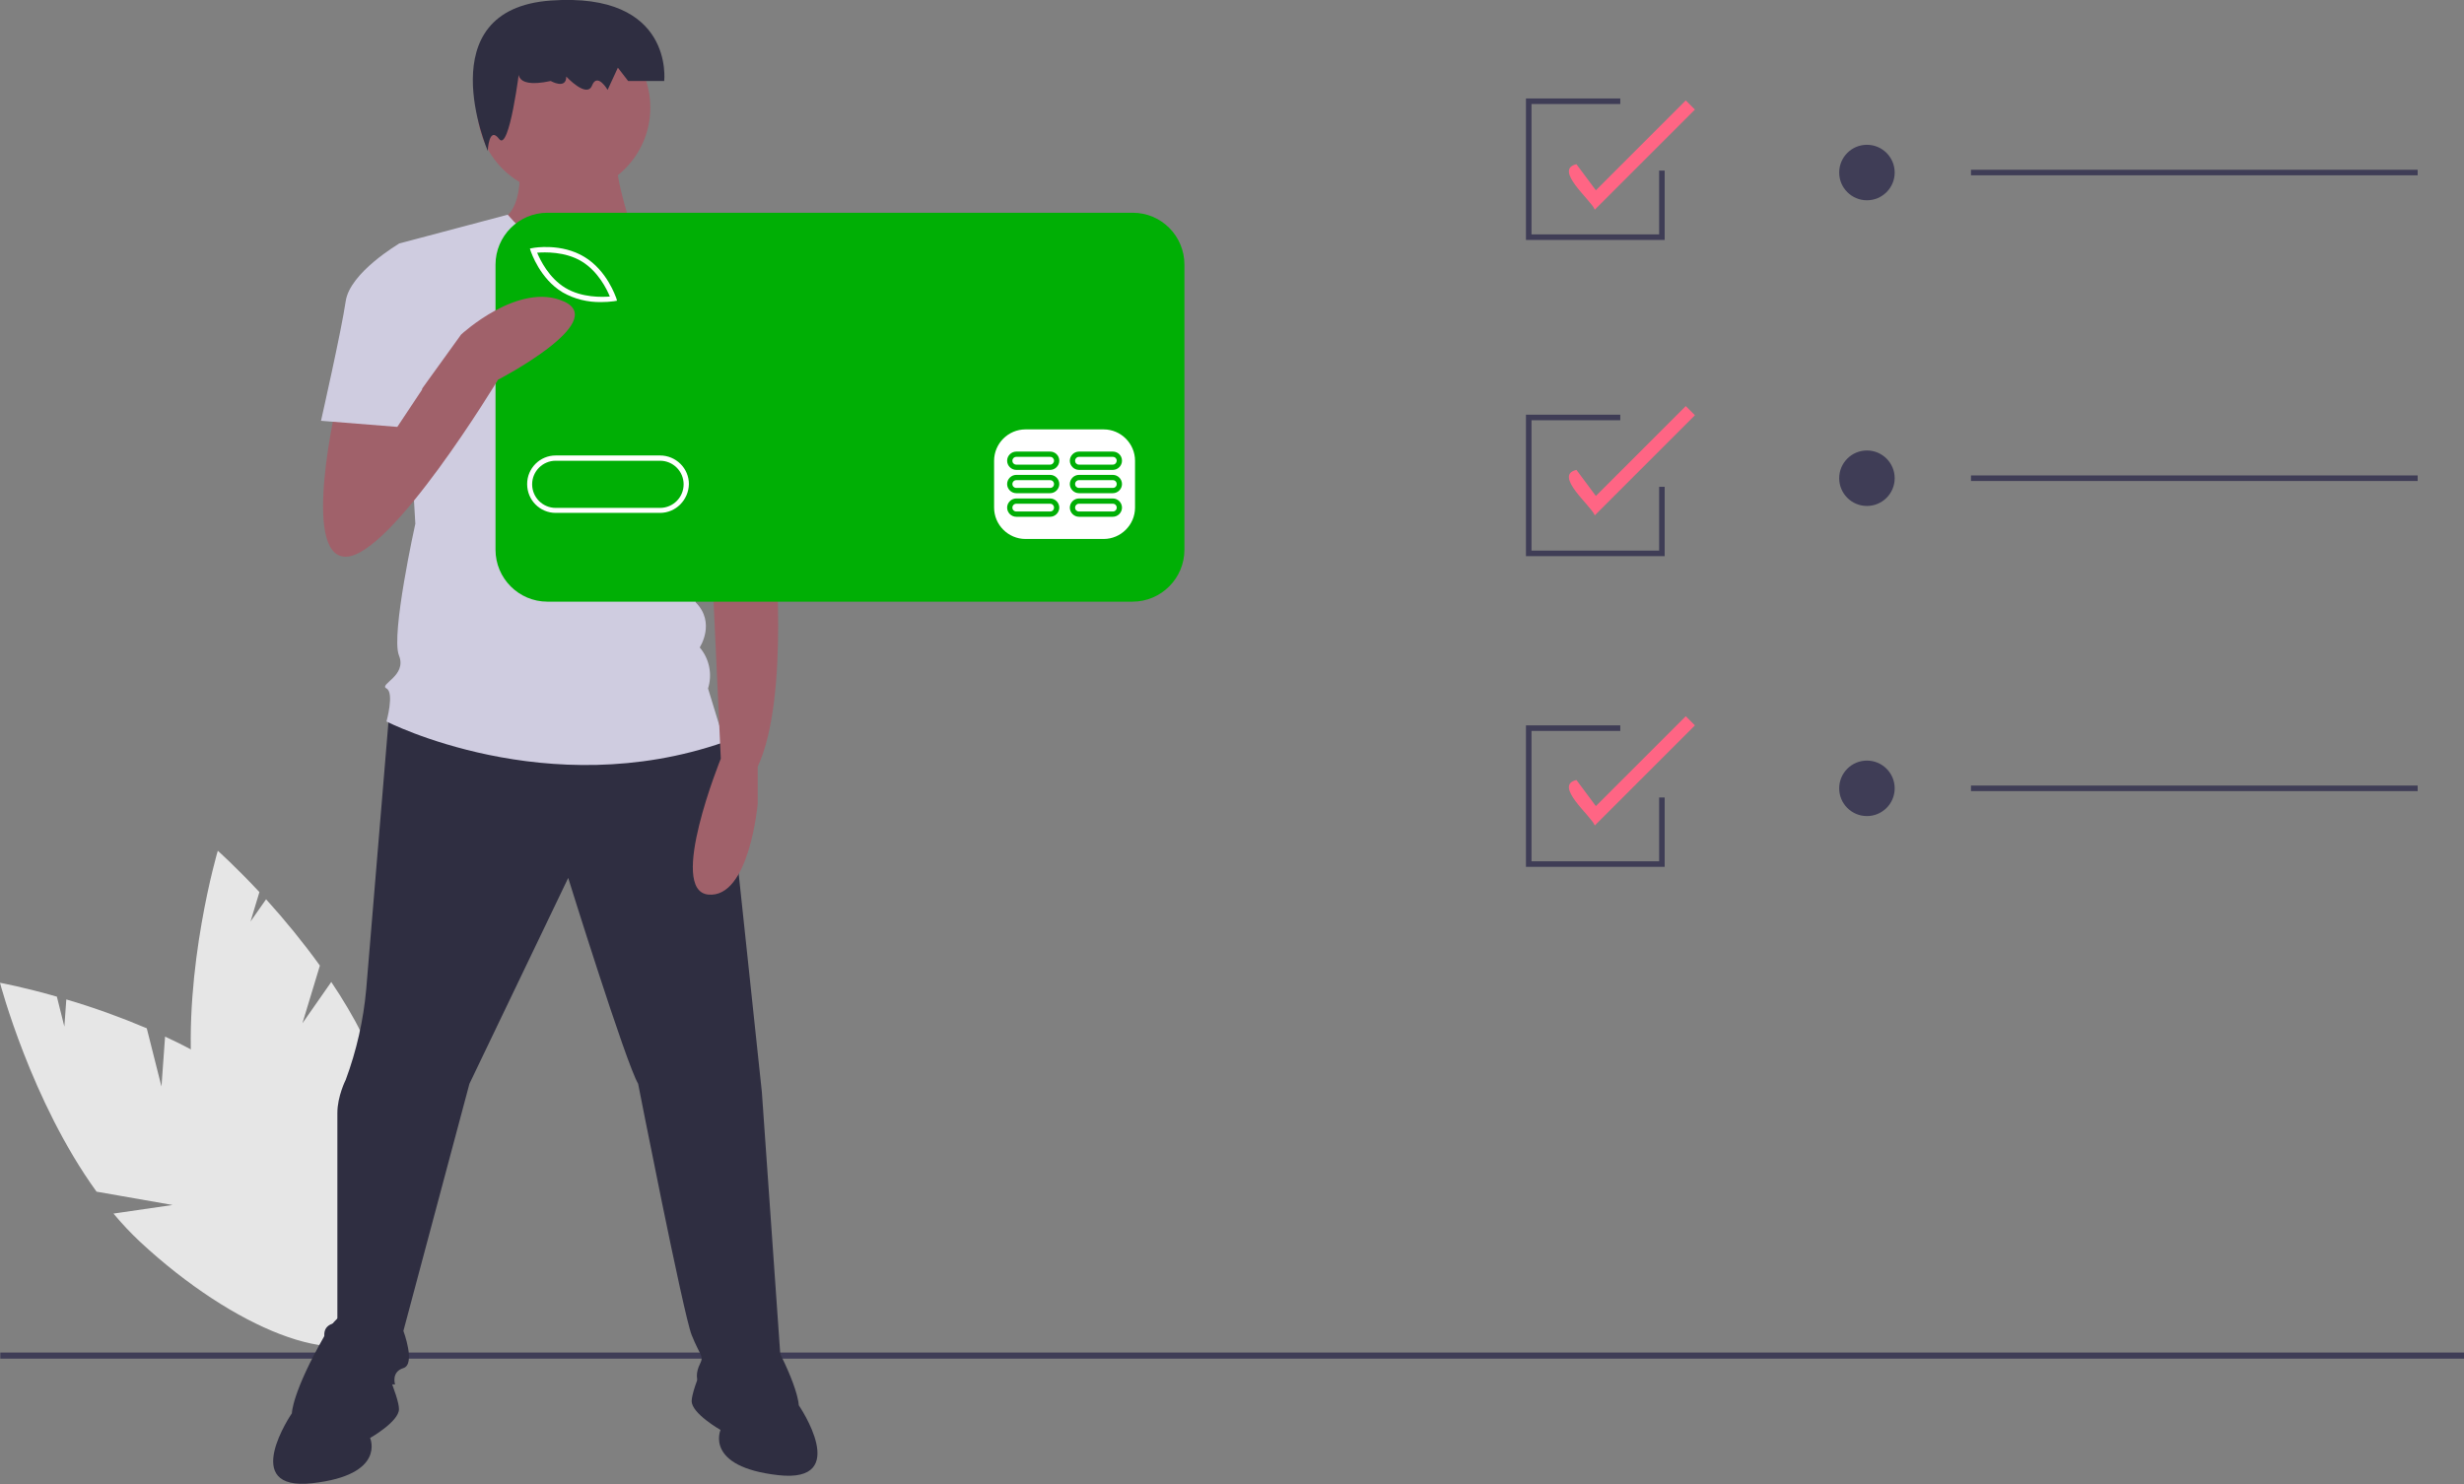 <?xml version="1.0" encoding="utf-8"?>
<!-- Generator: Adobe Illustrator 23.0.1, SVG Export Plug-In . SVG Version: 6.00 Build 0)  -->
<svg version="1.1" id="a139742c-031f-4297-9910-0b661ecf4262"
	 xmlns="http://www.w3.org/2000/svg" xmlns:xlink="http://www.w3.org/1999/xlink" x="0px" y="0px" viewBox="0 0 888.1 535"
	 style="enable-background:new 0 0 888.1 535;" xml:space="preserve">
<rect x="0" y="0" width="888.1" height="535" fill="#808080" stroke="none"/>
<style type="text/css">
	.st0{fill:#E6E6E6;}
	.st1{fill:#3F3D56;}
	.st2{fill:#2F2E41;}
	.st3{fill:#A0616A;}
	.st4{fill:#CFCCE0;}
	.st5{fill:#FFFFFF;}
	.st6{fill:#00AF05;}
	.st7{fill:#FF6584;}
</style>
<title>online_payments</title>
<path class="st0" d="M58.2,391.7l-5.3-21c-9.5-4-19.1-7.5-29-10.4l-0.7,9.8l-2.7-10.8c-12.2-3.5-20.5-5-20.5-5s11.2,42.7,34.8,75.3
	l27.4,4.8l-21.3,3.1c3,3.6,6.1,6.9,9.5,10.1c34.2,31.8,72.4,46.4,85.2,32.6s-4.6-50.7-38.8-82.5c-10.6-9.9-23.9-17.8-37.3-24
	L58.2,391.7z"/>
<path class="st0" d="M109,368.9l6.3-20.8c-6-8.3-12.5-16.3-19.4-23.9l-5.6,8l3.2-10.6c-8.7-9.3-15-14.9-15-14.9S66,349,69.3,389.1
	l21,18.3L70.5,399c0.7,4.6,1.7,9.1,2.9,13.6c12.9,44.9,38,77.1,56.1,71.9s22.3-45.8,9.4-90.7c-4-13.9-11.3-27.6-19.5-39.8L109,368.9
	z"/>
<rect x="0.1" y="487.6" class="st1" width="888" height="2.2"/>
<path class="st2" d="M140.4,255.6c0,0-6.9,83.1-8.4,101c-1,11.2-3.5,22.2-7.4,32.7c0,0-3,5.9-3,11.9v75.7c0,0-5.9,0-4.5,5.9
	s3,16.3,3,16.3h22.3c0,0-1.5-4.5,3-5.9s0-13.4,0-13.4l23.8-89.1l35.6-74.2c0,0,20.8,66.8,25.2,74.2c0,0,16.3,83.1,19.3,90.6
	s4.5,7.4,3,10.4s-1.5,5.9,0,7.4s29.7,0,29.7,0l-7.4-105.4l-13.4-126.2l-68.3-20.8L140.4,255.6z"/>
<path class="st2" d="M136.4,487.2c0,0-7.4-26.7-19.3-5.9s-11.9,28.2-11.9,28.2s-19.3,28.2,7.4,25.2c26.7-3,20.8-16.3,20.8-16.3
	s10.4-5.9,10.4-10.4C143.9,503.6,136.4,487.2,136.4,487.2z"/>
<path class="st2" d="M256.7,484.3c0,0,7.4-26.7,19.3-5.9s11.9,28.2,11.9,28.2s19.3,28.2-7.4,25.2s-20.8-16.3-20.8-16.3
	s-10.4-5.9-10.4-10.4S256.7,484.3,256.7,484.3z"/>
<path class="st3" d="M186.9,55.2c0,0,3,19.3-5.9,23.8s19.3,20.8,26.7,20.8s20.8-14.8,20.8-14.8s-7.4-22.3-5.9-26.7L186.9,55.2z"/>
<circle class="st3" cx="203.2" cy="38.8" r="31.2"/>
<path class="st4" d="M264.1,102.7L227,80.2c0,0-21.1,24-44-2.8l-39.2,10.4l5.9,101c0,0-8.9,40.1-5.9,47.5s-7.4,10.4-4.5,11.9
	s0,11.9,0,11.9s57.9,29.7,121.8,7.4l-5.9-19.3c1.6-5.1,0.5-10.7-3-14.8c0,0,5.9-8.9-1.5-16.3c0,0,3-13.4-4.5-19.3l-1.5-20.8
	l4.5-10.4L264.1,102.7z"/>
<path class="st2" d="M187.3,24.4c0,0-3.7,8,11.2,4.8c0,0,5.6,3.2,5.6-1.6c0,0,7.4,8,9.3,3.2s5.6,1.6,5.6,1.6l3.7-8l3.7,4.8h13
	c0,0,3.7-32.2-40.9-29s-22.7,54.2-22.7,54.2s0.4-9.2,4.1-4.3S187.3,24.4,187.3,24.4z"/>
<path class="st3" d="M277.5,162.1l1.5,31.2c0,0,5.9,57.9-5.9,83.1v13.4c0,0-3,34.1-17.8,32.7s4.5-49,4.5-49l-3-65.3l-3-37.1
	L277.5,162.1z"/>
<path class="st4" d="M247.8,104.2l14.8-2.4c10.7,10.3,17.9,23.5,20.8,38c4.5,23.8,5.9,28.2,5.9,28.2l-35.6,8.9l-19.3-37.1
	L247.8,104.2z"/>
<rect x="184" y="87.2" class="st5" width="234.3" height="116.4"/>
<path class="st6" d="M209.6,94.2c-6-3.6-13.3-3.3-16-3.1c1.1,2.6,4.2,9.1,10.2,12.7c6,3.6,13.3,3.3,16,3.1
	C218.8,104.4,215.6,97.8,209.6,94.2z"/>
<path class="st6" d="M237.9,166.1h-37.6c-4.7,0-8.5,3.8-8.5,8.5s3.8,8.5,8.5,8.5l0,0h37.6c4.7,0,8.5-3.8,8.5-8.5
	S242.6,166.1,237.9,166.1z"/>
<path class="st6" d="M408.3,76.7H197.3c-10.3,0-18.7,8.4-18.7,18.7v0v102.8c0,10.3,8.4,18.7,18.7,18.7h0h210.9
	c10.3,0,18.7-8.4,18.7-18.7V95.4C426.9,85.1,418.6,76.7,408.3,76.7C408.3,76.7,408.3,76.7,408.3,76.7z M192.1,89.4
	c0.4-0.1,10.3-1.8,18.5,3.2c8.2,4.9,11.3,14.4,11.5,14.8l0.3,1l-1.1,0.2c-1.5,0.2-3,0.3-4.6,0.3c-4.9,0.1-9.7-1.1-13.9-3.5
	c-8.2-4.9-11.3-14.4-11.5-14.8l-0.3-1L192.1,89.4z M237.9,184.9h-37.6c-5.7,0-10.3-4.6-10.3-10.4c0-5.7,4.6-10.3,10.3-10.3h37.6
	c5.7,0,10.4,4.6,10.4,10.3C248.2,180.2,243.6,184.9,237.9,184.9C237.9,184.9,237.9,184.9,237.9,184.9z M409.1,183
	c0,6.2-5.1,11.3-11.3,11.3h-28.2c-6.2,0-11.3-5.1-11.3-11.3v-16.9c0-6.2,5.1-11.3,11.3-11.3h28.2c6.2,0,11.3,5.1,11.3,11.3V183z"/>
<path class="st6" d="M378.5,179.7h-12.2c-1.8,0-3.3,1.5-3.3,3.3c0,1.8,1.5,3.3,3.3,3.3h12.2c1.8,0,3.3-1.5,3.3-3.3
	C381.8,181.2,380.3,179.7,378.5,179.7z M378.5,184.4h-12.2c-0.8,0-1.4-0.6-1.4-1.4c0-0.8,0.6-1.4,1.4-1.4c0,0,0,0,0,0h12.2
	c0.8,0,1.4,0.6,1.4,1.4C379.9,183.8,379.3,184.4,378.5,184.4z"/>
<path class="st6" d="M401.1,179.7h-12.2c-1.8,0-3.3,1.5-3.3,3.3c0,1.8,1.5,3.3,3.3,3.3h12.2c1.8,0,3.3-1.5,3.3-3.3
	C404.4,181.2,402.9,179.7,401.1,179.7z M401.1,184.4h-12.2c-0.8,0-1.4-0.6-1.4-1.4c0-0.8,0.6-1.4,1.4-1.4c0,0,0,0,0,0h12.2
	c0.8,0,1.4,0.6,1.4,1.4C402.5,183.8,401.9,184.4,401.1,184.4z"/>
<path class="st6" d="M378.5,171.2h-12.2c-1.8,0-3.3,1.5-3.3,3.3c0,1.8,1.5,3.3,3.3,3.3h12.2c1.8,0,3.3-1.5,3.3-3.3
	C381.8,172.7,380.3,171.2,378.5,171.2z M378.5,175.9h-12.2c-0.8,0-1.4-0.6-1.4-1.4s0.6-1.4,1.4-1.4c0,0,0,0,0,0h12.2
	c0.8,0,1.4,0.6,1.4,1.4S379.3,175.9,378.5,175.9C378.5,175.9,378.5,175.9,378.5,175.9z"/>
<path class="st6" d="M401.1,171.2h-12.2c-1.8,0-3.3,1.5-3.3,3.3c0,1.8,1.5,3.3,3.3,3.3h12.2c1.8,0,3.3-1.5,3.3-3.3
	C404.4,172.7,402.9,171.2,401.1,171.2z M401.1,175.9h-12.2c-0.8,0-1.4-0.6-1.4-1.4s0.6-1.4,1.4-1.4c0,0,0,0,0,0h12.2
	c0.8,0,1.4,0.6,1.4,1.4S401.9,175.9,401.1,175.9C401.1,175.9,401.1,175.9,401.1,175.9z"/>
<path class="st6" d="M378.5,162.8h-12.2c-1.8,0-3.3,1.5-3.3,3.3c0,1.8,1.5,3.3,3.3,3.3h12.2c1.8,0,3.3-1.5,3.3-3.3
	C381.8,164.2,380.3,162.8,378.5,162.8z M378.5,167.5h-12.2c-0.8,0-1.4-0.6-1.4-1.4c0-0.8,0.6-1.4,1.4-1.4c0,0,0,0,0,0h12.2
	c0.8,0,1.4,0.6,1.4,1.4C379.9,166.8,379.3,167.5,378.5,167.5z"/>
<path class="st6" d="M401.1,162.8h-12.2c-1.8,0-3.3,1.5-3.3,3.3c0,1.8,1.5,3.3,3.3,3.3h12.2c1.8,0,3.3-1.5,3.3-3.3
	C404.4,164.2,402.9,162.8,401.1,162.8z M401.1,167.5h-12.2c-0.8,0-1.4-0.6-1.4-1.4c0-0.8,0.6-1.4,1.4-1.4c0,0,0,0,0,0h12.2
	c0.8,0,1.4,0.6,1.4,1.4C402.5,166.8,401.9,167.5,401.1,167.5z"/>
<path class="st3" d="M121.6,144.3c0,0-13.4,56.4,3,56.4s54.9-63.8,54.9-63.8s40.1-20.8,23.8-28.2s-37.1,11.9-37.1,11.9l-24,33.3
	l-1.3-17L121.6,144.3z"/>
<path class="st4" d="M152.8,96.7l-8.9-8.9c0,0-17.8,10.4-19.3,20.8s-8.9,43.1-8.9,43.1l27.5,2.2l8.9-13.4L152.8,96.7z"/>
<path class="st7" d="M574.8,75.6c-1.1-3.3-15.1-14.5-6.6-16.4l7,9.4l32.4-32.4l3.3,3.3L574.8,75.6z"/>
<path class="st7" d="M574.8,185.8c-1.1-3.3-15.1-14.5-6.6-16.4l7,9.4l32.4-32.4l3.3,3.3L574.8,185.8z"/>
<path class="st7" d="M574.8,297.6c-1.1-3.3-15.1-14.5-6.6-16.4l7,9.4l32.4-32.4l3.3,3.3L574.8,297.6z"/>
<circle class="st1" cx="672.9" cy="62.2" r="10"/>
<rect x="710.4" y="61.2" class="st1" width="161" height="2"/>
<circle class="st1" cx="672.9" cy="172.4" r="10"/>
<rect x="710.4" y="171.4" class="st1" width="161" height="2"/>
<circle class="st1" cx="672.9" cy="284.2" r="10"/>
<rect x="710.4" y="283.2" class="st1" width="161" height="2"/>
<polygon class="st1" points="600,312.5 550,312.5 550,261.5 584,261.5 584,263.5 552,263.5 552,310.5 598,310.5 598,287.5 
	600,287.5 "/>
<polygon class="st1" points="600,200.5 550,200.5 550,149.5 584,149.5 584,151.5 552,151.5 552,198.5 598,198.5 598,175.5 
	600,175.5 "/>
<polygon class="st1" points="600,86.5 550,86.5 550,35.5 584,35.5 584,37.5 552,37.5 552,84.5 598,84.5 598,61.5 600,61.5 "/>
</svg>
